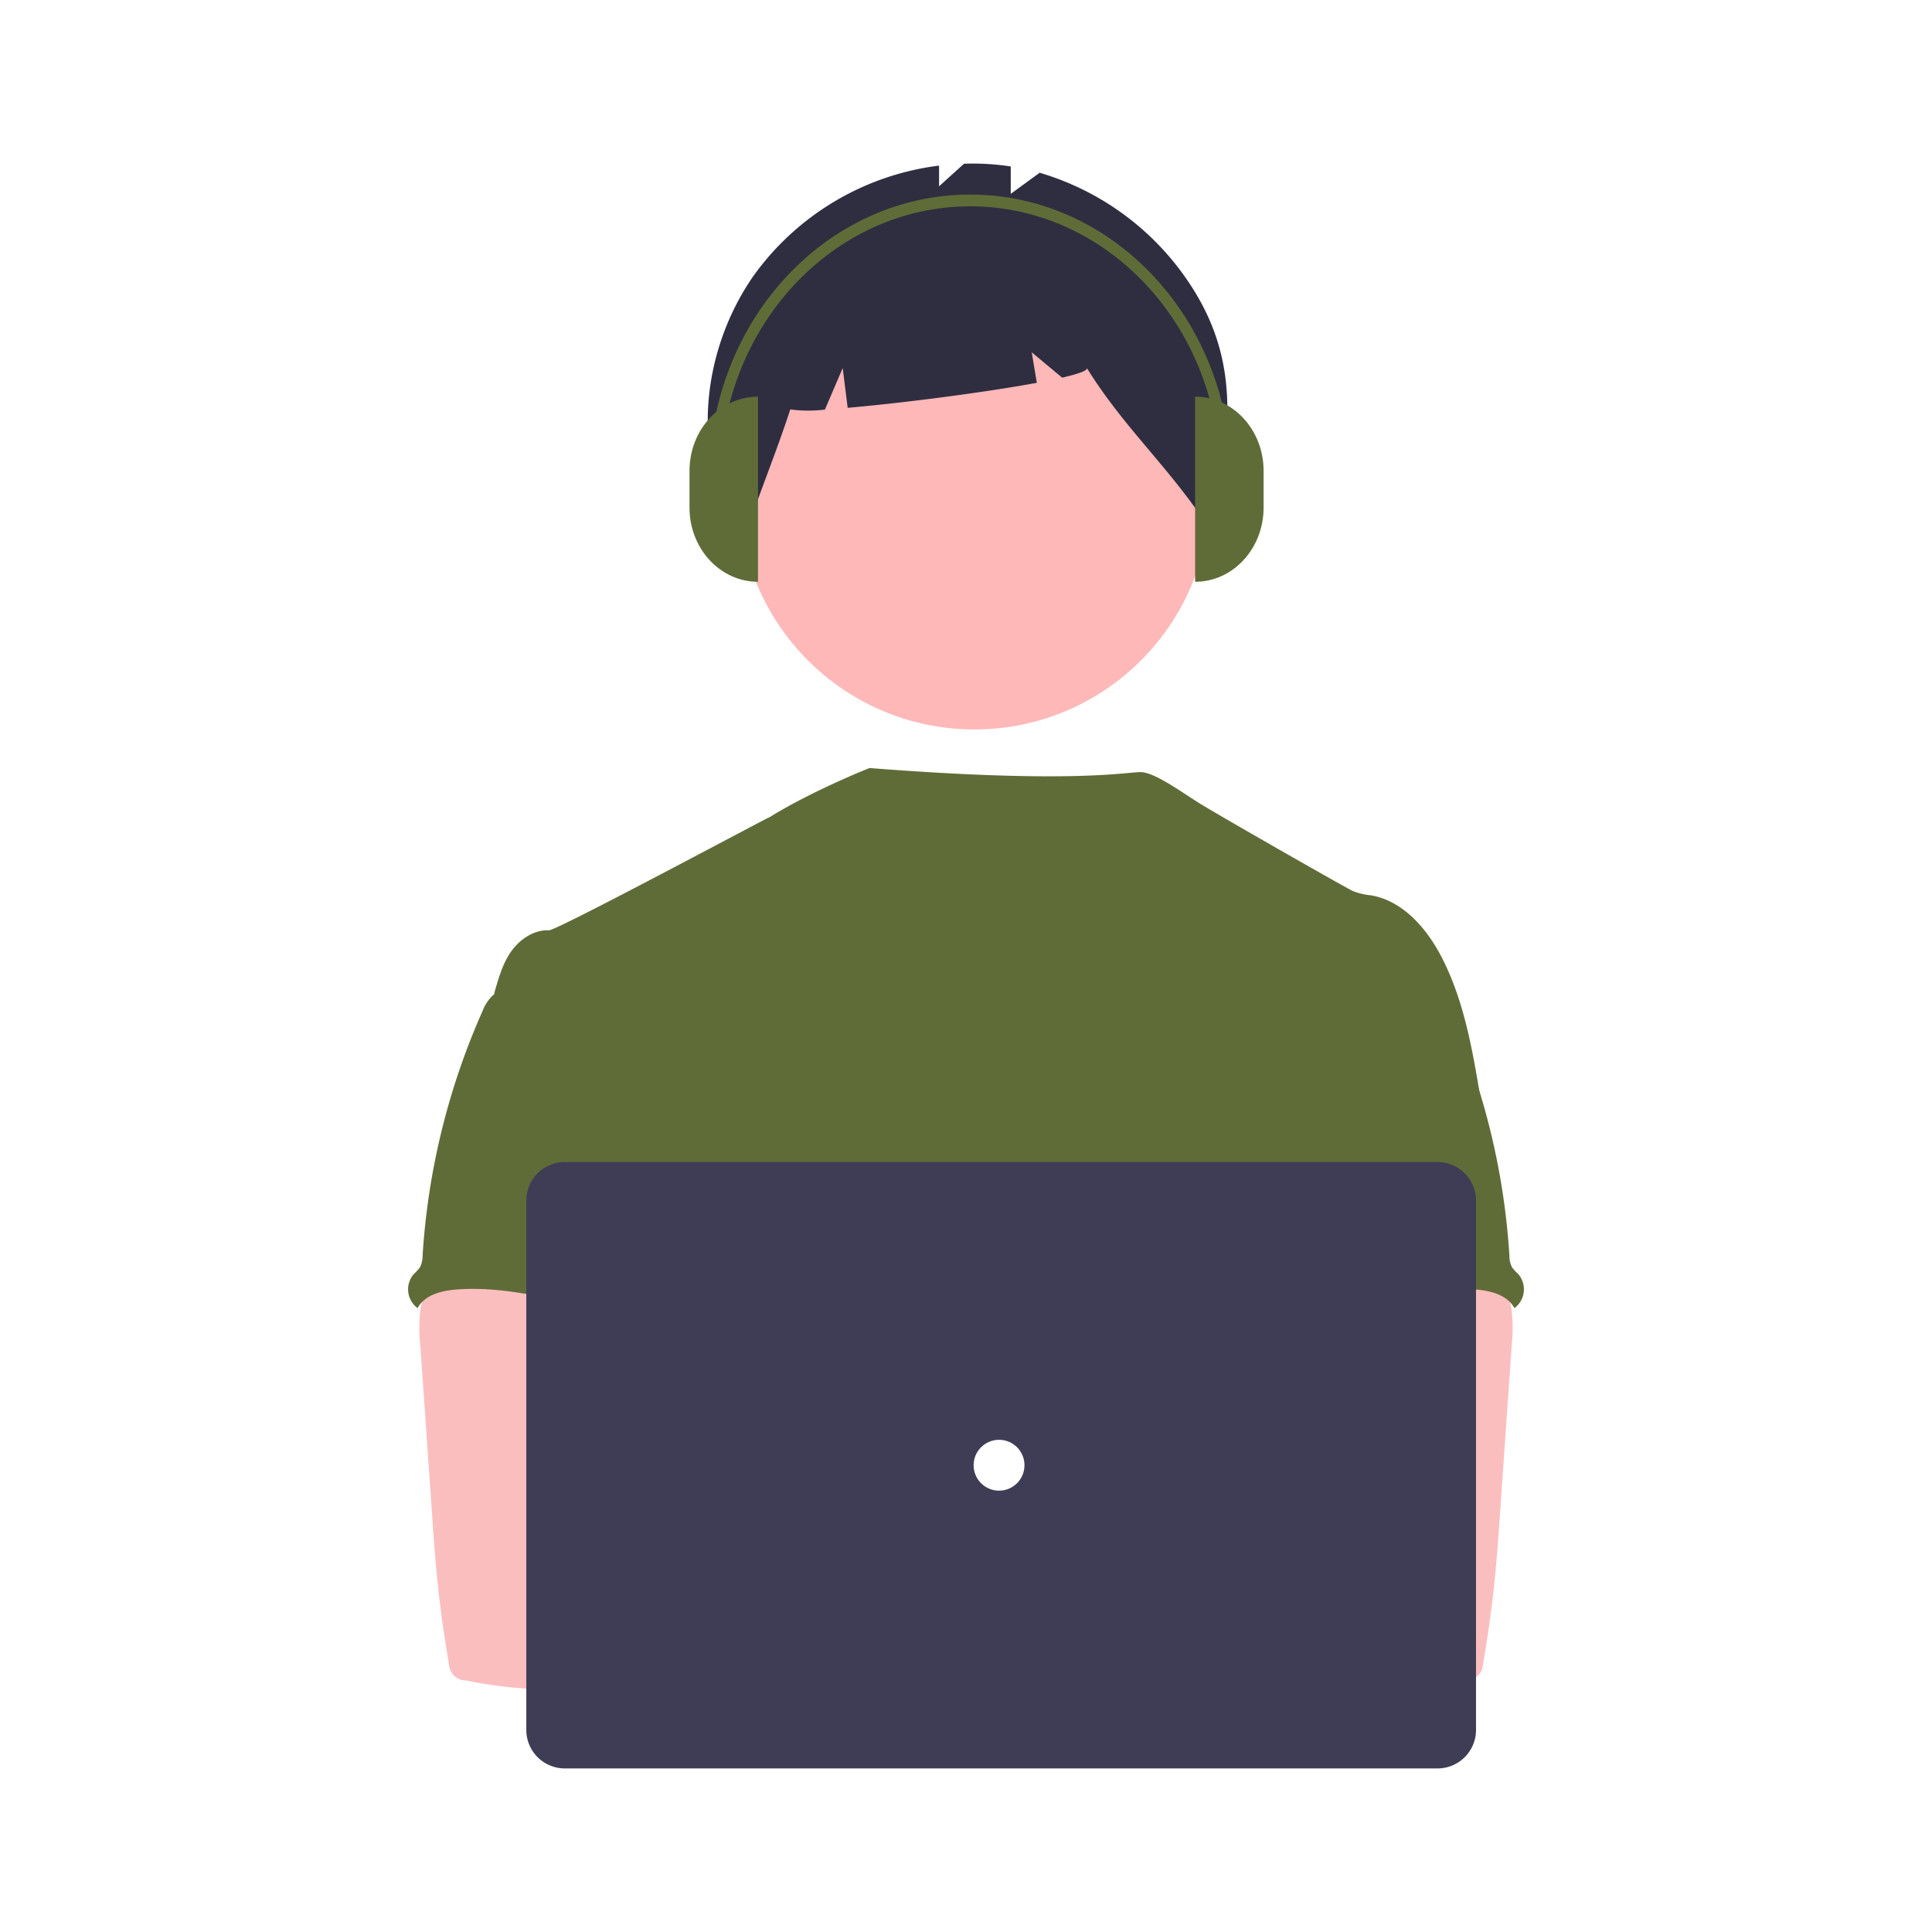 <svg width="580" height="580" xmlns="http://www.w3.org/2000/svg" data-name="Layer 1">
  <rect x="0" y="0" width="580" height="580" fill="white"/>
 <g>
  <title>Layer 1</title>
  <g id="svg_16">
   <circle fill="#feb8b8" r="70.666" cy="148.317" cx="292.537" data-name="Ellipse 276" id="fff0188c-9915-4c0d-8339-9317a77083e8"/>
   <path fill="#2f2e41" d="m358.54,87.352a81.614,81.614 0 0 0 -46.43,-35.492l-8.675,6.331l0,-8.22a75.123,75.123 0 0 0 -14.032,-0.817l-7.485,6.772l0,-6.21a80.834,80.834 0 0 0 -55.763,33.169c-16.254,23.432 -18.998,56.032 -3.011,79.652c4.388,-13.487 9.715,-26.142 14.104,-39.628a39.916,39.916 0 0 0 10.399,0.05l5.339,-12.459l1.492,11.931c16.55,-1.441 41.096,-4.607 56.785,-7.508l-1.526,-9.154l9.128,7.606c4.806,-1.106 7.66,-2.11 7.425,-2.877c11.668,18.811 25.948,30.826 37.616,49.637c4.432,-26.525 9.532,-48.58 -5.365,-72.784z" data-name="Path 1461" id="ac220ed6-7c3f-4d1e-8d82-3295770c496a"/>
   <path id="svg_8" fill="#606c38" d="m444.52,330.036c-2.43,-14.619 -4.936,-29.519 -11.731,-42.689c-4.466,-8.626 -11.554,-16.847 -21.11,-18.552a20.422,20.422 0 0 1 -5.497,-1.272c-2.8,-1.349 -40.425,-22.827 -46.405,-26.568c-5.135,-3.212 -13.24,-9.158 -17.327,-9.158c-4.112,-0.09 -19.878,3.579 -81.414,-1.231c0,0 -16.905,6.663 -29.985,14.743c-0.198,-0.131 -63.869,34.06 -66.261,33.97c-4.53,-0.191 -8.741,2.71 -11.338,6.362c-2.596,3.652 -3.814,8.174 -5.089,12.546c13.907,30.97 26.631,61.98 40.539,92.95a7.931,7.931 0 0 1 1.006,3.815a9.31,9.31 0 0 1 -1.73,3.815c-6.82,10.956 -6.603,24.736 -5.858,37.613c0.746,12.877 1.668,26.478 -4.087,38.02c-1.565,3.169 -3.601,6.069 -5.089,9.238c-3.486,7.177 -4.746,30.131 -2.71,37.842l255.121,7.309c-5.485,-15.078 18.967,-198.75 18.967,-198.75z"/>
   <path fill="#fbbebe" d="m126.31,392.509a45.043,45.043 0 0 0 -0.153,11.109l3.657,52.513c0.343,4.949 0.681,9.887 1.146,14.824c0.877,9.581 2.188,19.086 3.815,28.578a5.09,5.09 0 0 0 5.216,4.949c16.096,3.406 32.726,3.27 49.153,2.342c25.067,-1.399 89.198,-4.046 93.116,-9.136s1.635,-13.322 -3.474,-17.438s-89.739,-14.149 -89.739,-14.149c0.827,-6.553 3.321,-12.724 5.688,-18.946c4.25,-11.035 8.22,-22.432 8.297,-34.253s-4.377,-24.25 -14.061,-31.022c-7.966,-5.56 -18.221,-6.591 -27.928,-6.362c-7.062,0.203 -19.265,-1.489 -25.716,1.272c-5.105,2.248 -8.064,10.722 -9.017,15.72z" data-name="Path 1421" id="bb46eb08-8e3e-4ac5-913b-26d221d967b9"/>
   <path fill="#606c38" d="m147.627,299.129a13.17,13.17 0 0 0 -2.824,4.518a213.588,213.588 0 0 0 -17.941,73.316a7.329,7.329 0 0 1 -0.827,3.55a15.535,15.535 0 0 1 -1.87,2.023a7.024,7.024 0 0 0 0.84,9.898q0.173,0.146 0.356,0.281c2.099,-3.951 7.125,-5.242 11.592,-5.586c21.389,-1.692 42.282,8.259 63.734,7.508c-1.514,-5.23 -3.691,-10.256 -4.925,-15.548c-5.459,-23.502 8.156,-49.089 -0.191,-71.726c-1.667,-4.53 -4.453,-8.983 -8.843,-10.968a23.555,23.555 0 0 0 -5.662,-1.499c-5.421,-0.98 -16.212,-5.166 -21.453,-3.486c-1.935,0.624 -2.697,2.443 -4.301,3.542c-2.436,1.556 -5.667,2.128 -7.686,4.177z" data-name="Path 1430" id="efe93a1e-ccdd-49fd-af5f-e26394aa0937"/>
   <path fill="#fbbebe" d="m444.672,376.789c-6.451,-2.762 -18.653,-1.069 -25.716,-1.272c-9.707,-0.229 -19.962,0.802 -27.928,6.362c-9.684,6.772 -14.137,19.201 -14.061,31.022s4.046,23.218 8.297,34.253c2.366,6.222 4.861,12.393 5.688,18.946c0,0 -84.63,10.034 -89.739,14.149s-7.392,12.348 -3.474,17.438s126.173,10.2 142.269,6.794a5.09,5.09 0 0 0 5.216,-4.949c1.627,-9.491 2.937,-18.996 3.815,-28.578c0.465,-4.937 0.802,-9.874 1.146,-14.824l3.657,-52.513a45.043,45.043 0 0 0 -0.153,-11.109c-0.954,-4.998 -3.913,-13.472 -9.017,-15.72z" data-name="Path 1421" id="a38c3c09-000b-42b7-8619-0229d8aff5e9"/>
   <path fill="#606c38" d="m424.687,294.952c-1.603,-1.099 -2.366,-2.918 -4.301,-3.542c-5.241,-1.68 -16.032,2.507 -21.453,3.486a23.555,23.555 0 0 0 -5.662,1.499c-4.389,1.985 -7.175,6.438 -8.843,10.968c-8.347,22.637 5.268,48.224 -0.191,71.726c-1.234,5.293 -3.411,10.318 -4.925,15.548c21.453,0.751 42.346,-9.2 63.734,-7.508c4.467,0.343 9.493,1.635 11.592,5.586q0.183,-0.135 0.356,-0.281a7.024,7.024 0 0 0 0.84,-9.898a15.535,15.535 0 0 1 -1.87,-2.023a7.329,7.329 0 0 1 -0.827,-3.55a213.588,213.588 0 0 0 -17.941,-73.316a13.17,13.17 0 0 0 -2.824,-4.518c-2.019,-2.049 -5.25,-2.621 -7.686,-4.177z" data-name="Path 1430" id="bd3879bf-5d05-49be-b690-c4d97e29a2ab"/>
   <circle id="svg_9" fill="#fbbebe" r="19.073" cy="487.916" cx="271.608"/>
   <circle id="svg_10" fill="#fbbebe" r="19.073" cy="487.916" cx="313.841"/>
   <path id="svg_11" fill="#3f3d56" d="m431.572,530.894l-262.031,0a11.552,11.552 0 0 1 -11.539,-11.539l0,-158.967a11.552,11.552 0 0 1 11.539,-11.539l262.031,0a11.552,11.552 0 0 1 11.539,11.539l0,158.967a11.552,11.552 0 0 1 -11.539,11.539z"/>
   <circle fill="#fff" r="7.635" cy="439.872" cx="299.921" data-name="Ellipse 263" id="bf1cdf42-3b4f-4239-91c9-f6802a29e918"/>
   <path id="svg_13" fill="#606c38" d="m227.555,174.655l0,0c-11.355,0 -20.559,-9.952 -20.559,-22.229l0,0l0,-11.115c0,-12.277 9.205,-22.229 20.559,-22.229l0,0l0,55.574l0,-0z"/>
   <path id="svg_14" fill="#606c38" d="m358.779,119.081l0,0c11.355,0 20.559,9.952 20.559,22.229l0,11.115c0,12.277 -9.205,22.229 -20.559,22.229l0,0l0,-55.574z"/>
   <path id="svg_15" fill="#606c38" d="m369.553,143.058l-3.262,0c0,-44.73 -33.656,-81.121 -75.026,-81.121c-41.369,0 -75.026,36.391 -75.026,81.121l-3.262,0c0,-46.675 35.12,-84.648 78.288,-84.648c43.168,0 78.288,37.973 78.288,84.648z"/>
  </g>
 </g>
</svg>